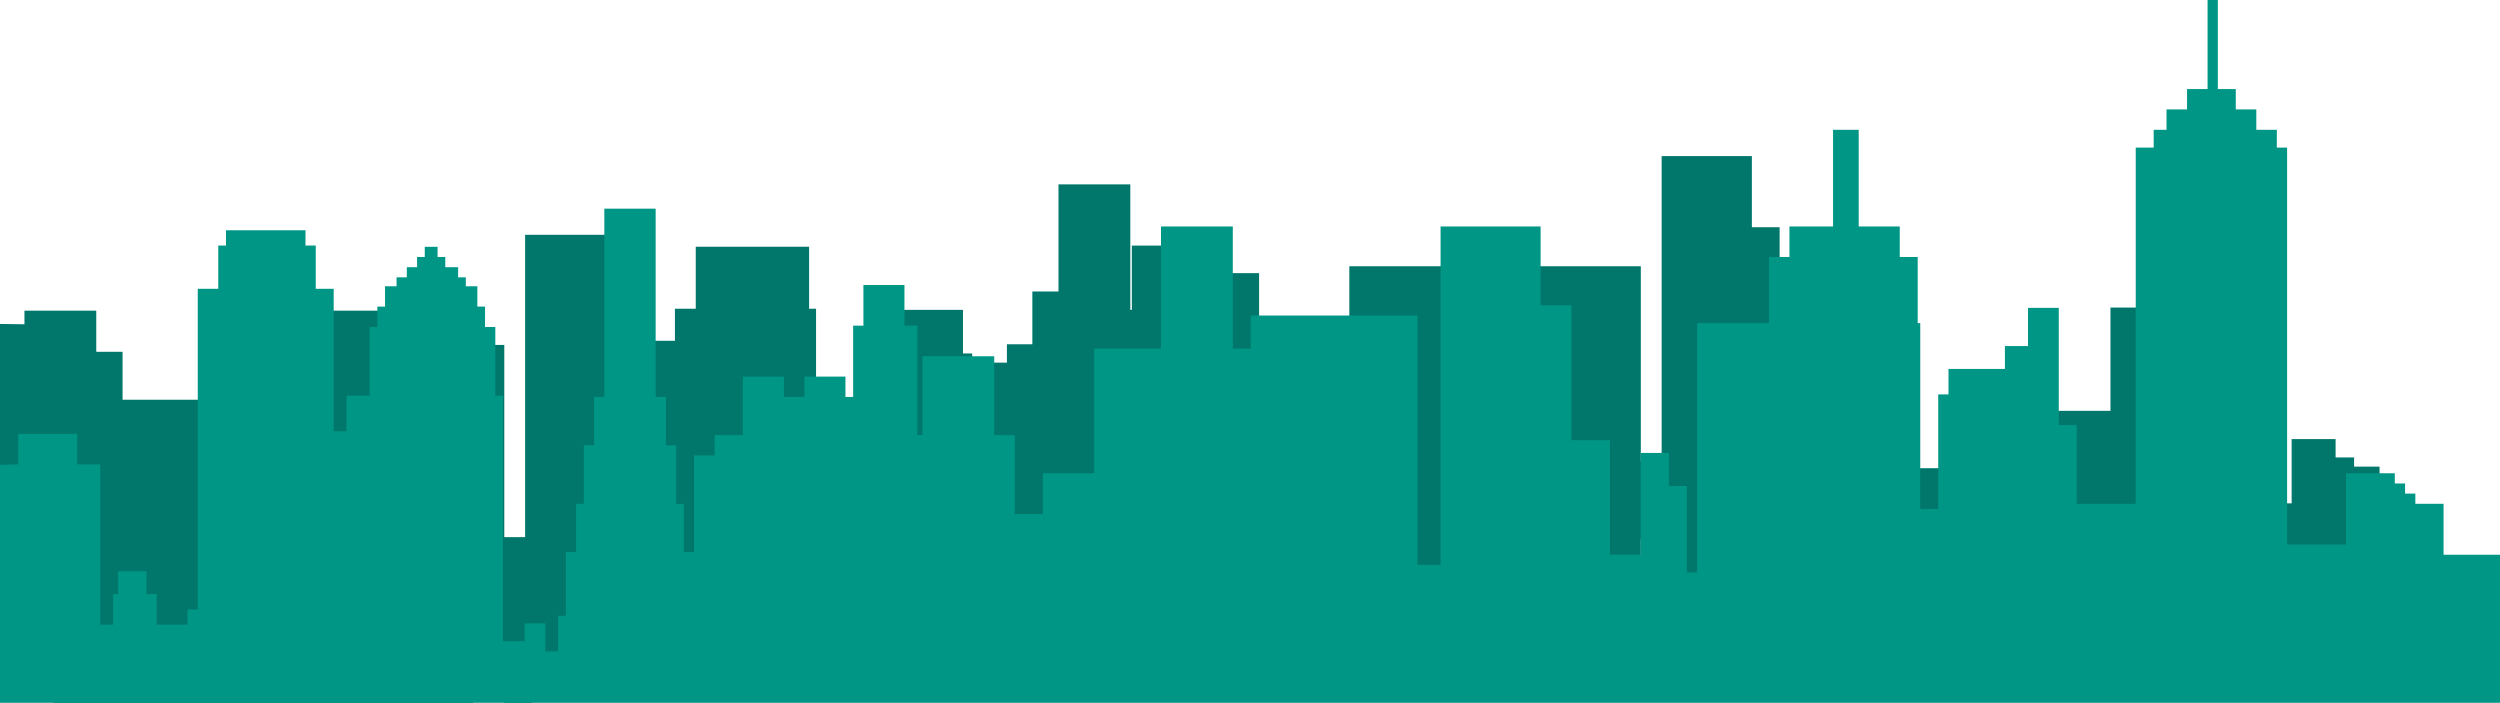 <svg xmlns="http://www.w3.org/2000/svg" viewBox="0 0 1366 384"><defs><style>.cls-1{fill:#00776a;}.cls-2{fill:#009686;}</style></defs><title>fundo-agrade_1aasd</title><g id="Camada_2" data-name="Camada 2"><g id="Camada_2-2" data-name="Camada 2"><polygon class="cls-1" points="1029.28 252.06 1029.28 213.19 1020.43 213.19 1020.43 196.89 1006.52 196.89 1006.52 213.19 1006.52 247.05 991.35 247.05 991.35 190.62 972.39 190.62 972.39 124.16 957.22 124.16 957.22 85.29 907.92 85.29 907.92 252.06 896.54 252.06 896.54 206.92 896.54 145.48 737.27 145.48 737.27 206.92 711.99 206.92 711.99 226.99 698.08 226.99 698.08 188.11 687.97 188.11 687.97 149.24 652.57 149.24 652.57 188.11 650.04 188.11 650.04 134.19 618.44 134.19 618.44 169.31 617.6 169.31 617.6 100.74 578.36 100.74 578.36 159.27 564.08 159.27 564.08 188.11 550.18 188.11 550.18 198.15 540.07 198.15 540.07 245.79 535.01 245.79 535.01 221.97 531.22 221.97 531.22 193.13 526.16 193.13 526.16 169.31 490.76 169.31 490.76 193.13 485.71 193.13 485.71 221.97 481.92 221.97 481.92 245.79 476.86 245.79 476.86 300.97 577.99 300.97 577.99 294.7 737.27 294.7 737.27 324 896.54 324 896.54 294.7 918.03 294.7 918.03 320 972.39 320 972.39 294.7 1006.52 294.7 1015.37 294.7 1015.37 297.21 1069.73 297.21 1069.73 255.83 1029.28 255.83 1029.28 252.06"/><polygon class="cls-1" points="1286.28 254.97 1286.28 249.95 1276.17 249.95 1276.17 239.92 1252.15 239.92 1252.15 275.03 1221.42 275.03 1221.42 183.1 1212.57 183.1 1212.57 168.05 1153.16 168.05 1153.16 224.48 1119.03 224.48 1119.03 288.43 1178.44 288.43 1178.44 285.92 1212.57 285.92 1212.57 283.41 1218.02 283.41 1218.02 321.43 1296.4 321.43 1296.4 290.08 1300.19 290.08 1300.19 254.97 1286.28 254.97"/></g><g id="frente"><polygon class="cls-1" points="456.63 280.9 456.63 289.68 445.89 289.68 445.89 168.68 442.1 168.68 442.1 134.82 380.16 134.82 380.16 168.68 368.78 168.68 368.78 186.23 353.61 186.23 353.61 233.62 351.39 233.62 351.39 167.16 336.22 167.16 336.22 128.29 286.92 128.29 286.92 293.48 275.55 293.48 275.55 249.92 275.55 188.48 236.05 188.48 236.05 187.49 220.79 187.49 220.79 169.74 166.13 169.74 166.13 188.48 116.27 188.48 116.27 218.4 66.97 218.4 66.97 192.24 52.6 192.24 52.6 169.74 13.36 169.74 13.36 177.19 0 177 0 252 0 254 0 309 28.88 308.86 28.88 384 258.64 384 258.64 374.12 275.46 374.12 275.46 384 290.88 384 290.88 363 351.39 363 351.39 327.67 370.35 327.67 370.35 310.37 397.85 310.37 397.85 309.12 442.73 309.12 442.73 311 466.75 311 466.75 300.97 466.75 289.68 466.75 280.9 456.63 280.9"/><polygon class="cls-2" points="1366 384 1366 348.97 1366 336.46 1366 303.09 1335.16 303.09 1335.16 275.29 1319.75 275.29 1319.75 269.72 1314.14 269.72 1314.14 264.16 1308.53 264.16 1308.53 258.6 1281.9 258.6 1281.9 297.53 1249.67 297.53 1249.67 275.29 1249.67 80.64 1244.06 80.64 1244.06 70.91 1232.85 70.91 1232.85 59.78 1221.63 59.78 1221.63 48.66 1211.82 48.66 1211.82 0 1206.22 0 1206.22 48.66 1195 48.66 1195 59.78 1183.79 59.78 1183.79 70.91 1176.78 70.91 1176.78 80.64 1166.97 80.64 1166.97 275.29 1134.73 275.29 1134.73 232.19 1124.92 232.19 1124.92 222.45 1124.92 215.5 1124.92 201.6 1124.92 189.09 1124.92 168.23 1108.1 168.23 1108.1 189.09 1095.49 189.09 1095.49 201.6 1064.65 201.6 1064.65 215.5 1059.05 215.5 1059.05 278.07 1049.23 278.07 1049.23 176.57 1047.83 176.57 1047.83 140.42 1038.02 140.42 1038.02 123.74 1015.6 123.74 1015.6 70.91 1001.58 70.91 1001.58 123.74 977.75 123.74 977.75 140.42 966.54 140.42 966.54 176.57 927.29 176.57 927.29 312.82 921.69 312.82 921.69 308.65 921.69 265.55 911.88 265.55 911.88 247.48 896.46 247.48 896.46 265.55 896.46 303.09 879.64 303.09 879.64 240.53 858.61 240.53 858.61 166.84 841.79 166.84 841.79 123.74 787.13 123.74 787.13 308.65 774.52 308.65 774.52 258.6 774.52 228.01 774.52 190.47 774.52 172.4 683.41 172.4 683.41 190.47 673.6 190.47 673.6 123.74 634.36 123.74 634.36 190.47 597.91 190.47 597.91 258.6 569.88 258.6 569.88 280.85 554.46 280.85 554.46 237.75 543.25 237.75 543.25 194.65 504 194.65 504 237.75 501.2 237.75 501.2 177.96 494.19 177.96 494.19 155.72 471.77 155.72 471.77 177.96 466.16 177.96 466.16 216.89 461.96 216.89 461.96 205.77 439.53 205.77 439.53 216.89 428.32 216.89 428.32 205.77 405.89 205.77 405.89 237.75 390.47 237.75 390.47 248.87 379.26 248.87 379.26 301.7 373.65 301.7 373.65 275.29 369.45 275.29 369.45 243.31 363.84 243.31 363.84 216.89 358.24 216.89 358.24 114.01 330.2 114.01 330.2 216.89 324.6 216.89 324.6 243.31 318.99 243.31 318.99 275.29 314.79 275.29 314.79 301.7 309.18 301.7 309.18 336.46 304.98 336.46 304.98 355.93 297.97 355.93 297.97 350.36 297.97 340.63 286.75 340.63 286.75 350.36 274.84 350.36 274.84 216.2 270.64 216.2 270.64 178.66 265.03 178.66 265.03 167.53 260.82 167.53 260.82 156.41 254.52 156.41 254.52 151.55 250.31 151.55 250.31 145.99 243.3 145.99 243.3 140.42 239.1 140.42 239.1 134.86 232.09 134.86 232.09 140.42 227.89 140.42 227.89 145.99 222.28 145.99 222.28 151.55 216.67 151.55 216.67 156.41 210.37 156.41 210.37 167.53 206.16 167.53 206.16 178.66 201.96 178.66 201.96 216.2 189.34 216.2 189.34 235.66 182.33 235.66 182.33 157.8 172.52 157.8 172.52 134.17 166.92 134.17 166.92 125.83 123.47 125.83 123.47 134.17 119.26 134.17 119.26 157.8 108.05 157.8 108.05 332.98 102.44 332.98 102.44 341.33 85.62 341.33 85.62 324.64 80.02 324.64 80.02 312.13 64.6 312.13 64.6 324.64 61.8 324.64 61.8 341.33 54.79 341.33 54.79 253.74 42.17 253.74 42.17 237.05 9.94 237.05 9.94 253.74 0 254 0 367 0 367.74 0 384 1366 384"/></g></g></svg>